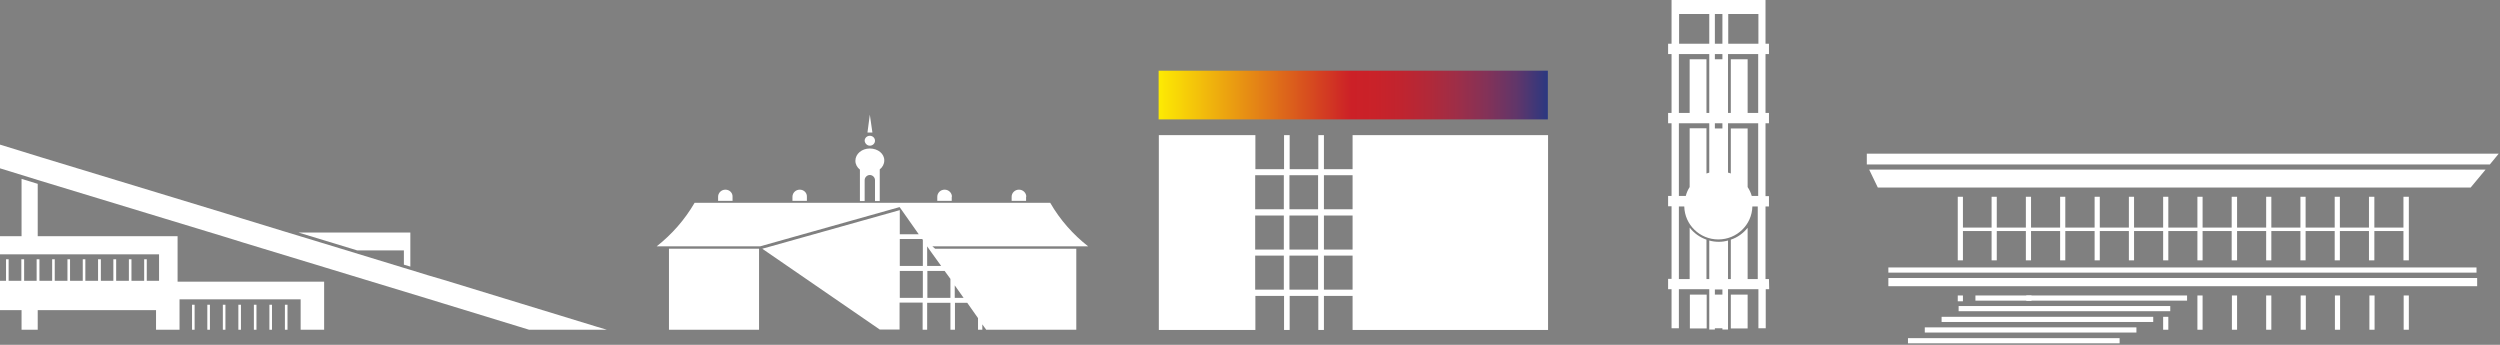 <?xml version="1.0" encoding="UTF-8" standalone="no"?>
<svg width="1160px" height="160px" viewBox="0 0 1160 160" version="1.1" xmlns="http://www.w3.org/2000/svg" xmlns:xlink="http://www.w3.org/1999/xlink">
    <rect x="0" y="0" width="1160" height="160" fill="#808080" stroke="none"/>
    <defs>
        <linearGradient x1="0.013%" y1="50.238%" x2="100.038%" y2="50.238%" id="linearGradient-1">
            <stop stop-color="#FDEB03" offset="0%"></stop>
            <stop stop-color="#FFFFFF" offset="0%"></stop>
            <stop stop-color="#FDEB03" offset="0%"></stop>
            <stop stop-color="#CC2027" offset="49.45%"></stop>
            <stop stop-color="#C92229" offset="55.52%"></stop>
            <stop stop-color="#C0242F" offset="62.29%"></stop>
            <stop stop-color="#B12939" offset="69.4%"></stop>
            <stop stop-color="#9D2E48" offset="76.75%"></stop>
            <stop stop-color="#833258" offset="84.28%"></stop>
            <stop stop-color="#60366A" offset="91.96%"></stop>
            <stop stop-color="#2C3880" offset="99.63%"></stop>
            <stop stop-color="#293881" offset="100%"></stop>
        </linearGradient>
    </defs>
    <g id="Page-1" stroke="none" stroke-width="1" fill="none" fill-rule="evenodd">
        <g id="footer-skyline">
            <g id="Group" transform="translate(866, 71)" fill="#FFFFFF">
                <polygon id="Shape" points="283.4 61.8 283.4 58 10.2 58 10.2 61.8"></polygon>
                <rect id="Rectangle-path" x="249.3" y="66.1" width="2.4" height="15.9"></rect>
                <rect id="Rectangle-path" x="233.4" y="66.1" width="2.4" height="15.9"></rect>
                <rect id="Rectangle-path" x="217.4" y="66.1" width="2.4" height="15.9"></rect>
                <rect id="Rectangle-path" x="201.5" y="66.1" width="2.4" height="15.9"></rect>
                <rect id="Rectangle-path" x="185.5" y="66.1" width="2.4" height="15.9"></rect>
                <rect id="Rectangle-path" x="74.2" y="66.1" width="2.4" height="2.5"></rect>
                <rect id="Rectangle-path" x="42.4" y="66.1" width="2.4" height="2.7"></rect>
                <polygon id="Shape" points="44.8 49.8 44.8 36.2 58.1 36.2 58.1 49.8 60.5 49.8 60.5 36.2 74 36.2 74 49.8 76.4 49.8 76.4 36.2 89.9 36.2 89.9 49.8 92.3 49.8 92.3 36.2 105.9 36.2 105.9 49.8 108.3 49.8 108.3 36.2 121.8 36.2 121.8 49.8 124.2 49.8 124.2 36.2 137.7 36.2 137.7 49.8 140.1 49.8 140.1 36.2 153.6 36.2 153.6 49.8 156 49.8 156 36.2 169.5 36.2 169.5 49.8 172 49.8 172 36.2 185.5 36.2 185.5 49.8 187.9 49.8 187.9 36.2 201.4 36.2 201.4 49.8 203.8 49.8 203.8 36.2 217.3 36.2 217.3 49.8 219.7 49.8 219.7 36.2 233.2 36.2 233.2 49.8 235.7 49.8 235.7 36.2 249.2 36.2 249.2 49.8 251.7 49.8 251.7 20.3 249.2 20.3 249.2 34.6 235.7 34.6 235.7 20.3 233.2 20.3 233.2 34.6 219.7 34.6 219.7 20.3 217.3 20.3 217.3 34.6 203.8 34.6 203.8 20.3 201.4 20.3 201.4 34.6 187.9 34.6 187.9 20.3 185.5 20.3 185.5 34.6 172 34.6 172 20.3 169.5 20.3 169.5 34.6 156 34.6 156 20.3 153.6 20.3 153.6 34.6 140.1 34.6 140.1 20.3 137.7 20.3 137.7 34.6 124.2 34.6 124.2 20.3 121.8 20.3 121.8 34.6 108.3 34.6 108.3 20.3 105.9 20.3 105.9 34.6 92.3 34.6 92.3 20.3 89.9 20.3 89.9 34.6 76.4 34.6 76.4 20.3 74 20.3 74 34.6 60.5 34.6 60.5 20.3 58.1 20.3 58.1 34.6 44.8 34.6 44.8 20.3 44.6 20.3 42.4 20.3 42.4 20.3 42.4 49.8"></polygon>
                <rect id="Rectangle-path" x="10.2" y="53.1" width="272.9" height="2.4"></rect>
                <g transform="translate(19, 66)" id="Rectangle-path">
                    <rect x="31.6" y="0.1" width="98.2" height="2.4"></rect>
                    <rect x="23.8" y="5" width="98.2" height="2.4"></rect>
                    <rect x="15.9" y="10" width="98.2" height="2.4"></rect>
                    <rect x="8.1" y="14.9" width="98.2" height="2.4"></rect>
                    <rect x="0.3" y="19.9" width="98.2" height="2.4"></rect>
                </g>
                <rect id="Rectangle-path" x="169.6" y="66.1" width="2.4" height="15.9"></rect>
                <rect id="Rectangle-path" x="153.6" y="66.1" width="2.4" height="15.9"></rect>
                <rect id="Rectangle-path" x="137.7" y="76" width="2.4" height="6"></rect>
                <g id="Shape">
                    <polygon points="1.3 7.7 5.3 16 280.4 16 287.3 7.7"></polygon>
                    <polygon points="289.3 5.3 293.4 0.3 0.2 0.3 0.2 5.2 0.2 5.3"></polygon>
                </g>
            </g>
            <g id="Group" transform="translate(0, 67)" fill="#FFFFFF">
                <polygon id="Shape" points="138.5 40.9 165.8 49.2 187.4 49.2 187.4 55.8 190.4 56.7 190.4 40.9"></polygon>
                <g>
                    <rect id="Rectangle-path" x="103.4" y="74.4" width="1.2" height="11.6"></rect>
                    <rect id="Rectangle-path" x="110.6" y="74.4" width="1.2" height="11.6"></rect>
                    <rect id="Rectangle-path" x="125" y="74.4" width="1.2" height="11.6"></rect>
                    <rect id="Rectangle-path" x="132.2" y="74.4" width="1.2" height="11.6"></rect>
                    <rect id="Rectangle-path" x="117.8" y="74.4" width="1.2" height="11.6"></rect>
                    <polygon id="Shape" points="10 86 17.5 86 17.5 76.9 72.4 76.9 72.4 86 83.3 86 83.3 71.9 139.5 71.9 139.5 86 150.4 86 150.4 63.7 82.4 63.7 82.4 42.6 17.5 42.6 17.5 18.3 10 16 10 42.6 0 42.6 0 51 10 51 17.5 51 73.8 51 73.8 63.3 68.1 63.3 68.1 53.3 66.9 53.3 66.9 63.3 61 63.3 61 53.3 59.8 53.3 59.8 63.3 53.9 63.3 53.9 53.3 52.6 53.3 52.6 63.3 46.8 63.3 46.8 53.3 45.5 53.3 45.5 63.3 39.6 63.3 39.6 53.3 38.4 53.3 38.4 63.3 32.5 63.3 32.5 53.3 31.3 53.3 31.3 63.3 25.4 63.3 25.4 53.3 24.2 53.3 24.2 63.3 18.3 63.3 18.3 53.3 17.5 53.3 17 53.3 17 63.3 11.2 63.3 11.2 53.3 10 53.3 9.9 53.3 9.9 63.3 4 63.3 4 53.3 2.8 53.3 2.8 63.3 0 63.3 0 76.9 10 76.9"></polygon>
                    <polygon id="Shape" points="104.3 42.9 113 45.6 198.5 71.6 206 73.9 245.5 86 281.6 86 276.9 84.6 206 62.9 198.5 60.7 190.4 58.2 187.4 57.3 158.6 48.5 131.3 40.2 113 34.6 104.3 31.9 18.8 5.9 0 0.1 0 0.4 0 11.1 18.8 16.9"></polygon>
                    <rect id="Rectangle-path" x="89.1" y="74.4" width="1.2" height="11.6"></rect>
                    <rect id="Rectangle-path" x="96.2" y="74.4" width="1.2" height="11.6"></rect>
                </g>
            </g>
            <g id="Group" transform="translate(304, 53)" fill="#FFFFFF">
                <polygon id="Shape" points="6.4 62.4 6.4 100 48.2 100 48.2 99.9 48.2 62.4"></polygon>
                <g transform="translate(0, 10)" id="Shape">
                    <path d="M132.7,60.4 L126.2,60.4 L126.2,52.9 L126.2,51.3 L126.2,51.3 L126.2,51.3 L127.3,52.9 L132.7,60.4 L132.7,60.4 Z M137,66.4 L137,75.2 L126.3,75.2 L126.3,62.7 L134.3,62.7 L137,66.4 L137,66.4 Z M124.2,60.4 L113.5,60.4 L113.5,60.4 L113.5,52.9 L113.5,51.3 L113.5,47.9 L113.5,47.9 L123.9,47.9 L124.2,48.3 L124.2,51.3 L124.2,52.9 L124.2,60.4 L124.2,60.4 Z M124.2,75.2 L113.5,75.2 L113.5,75.2 L113.5,62.7 L113.5,62.7 L124.2,62.7 L124.2,75.2 L124.2,75.2 Z M139,69.4 L143.1,75.2 L139,75.2 L139,69.4 L139,69.4 Z M128.6,51.3 L200.9,51.3 C194,45.9 187.9,39.1 183.3,31.1 L78.2,31.1 L18.3,31.1 C13.7,39 7.7,45.8 0.7,51.3 L48.1,51.3 L48.1,51.3 L48.1,51.3 L48.7,51.3 L113,33.2 L113.5,33.1 L113.5,33.2 L113.5,33.2 L122.3,45.7 L113.5,45.7 L113.5,45.7 L113.5,34.5 L53.7,51.3 L49.7,52.4 L50.4,52.9 L104.2,89.9 L113.4,89.9 L113.4,77.4 L113.4,77.4 L124.1,77.4 L124.1,90 L126.2,90 L126.2,77.5 L137,77.5 L137,90 L139.1,90 L139.1,77.5 L144.8,77.5 L149.8,84.6 L149.8,90 L151.8,90 L151.8,87.5 L153.6,90 L156,90 L195.4,90 L195.4,52.4 L129.9,52.4 L128.6,51.3 L128.6,51.3 Z"></path>
                    <path d="M99.6,4.6 C100.9,4.6 102,3.6 102,2.3 C102,1 100.9,0 99.6,0 C98.3,0 97.2,1 97.2,2.3 C97.3,3.5 98.3,4.6 99.6,4.6"></path>
                </g>
                <polygon id="Shape" points="99.6 0.2 98.5 8.5 100.8 8.5"></polygon>
                <g transform="translate(29, 15)" id="Shape">
                    <path d="M70.6,0.9 C66.9,0.9 63.9,3.4 63.9,6.6 C63.9,8.2 64.7,9.7 66,10.7 L66,25.3 L68.2,25.3 L68.2,15.6 C68.2,14.3 69.3,13.2 70.6,13.2 C71.9,13.2 73,14.3 73,15.6 L73,25.3 L75.2,25.3 L75.2,10.6 C76.5,9.6 77.3,8.1 77.3,6.5 C77.4,3.4 74.4,0.9 70.6,0.9"></path>
                    <path d="M3.6,20 C1.7,20 0.2,21.5 0.2,23.3 L0.2,25.2 L6.9,25.2 L6.9,23.3 C7,21.5 5.5,20 3.6,20"></path>
                    <path d="M38.1,20 C36.2,20 34.7,21.5 34.7,23.3 L34.7,25.2 L41.4,25.2 L41.4,23.3 C41.5,21.5 40,20 38.1,20"></path>
                    <path d="M108.7,23.3 C108.7,21.5 107.2,20 105.3,20 C103.4,20 101.9,21.5 101.9,23.3 L101.9,25.2 L108.6,25.2 L108.6,23.3 L108.7,23.3 Z"></path>
                    <path d="M143.2,23.3 C143.2,21.5 141.7,20 139.8,20 C137.9,20 136.4,21.5 136.4,23.3 L136.4,25.2 L143.1,25.2 L143.1,23.3 L143.2,23.3 Z"></path>
                </g>
            </g>
            <path d="M582.4,118.6 L595.7,118.6 L595.7,134.4 L582.4,134.4 L582.4,118.6 L582.4,118.6 Z M598.3,118.6 L611.6,118.6 L611.6,134.4 L598.3,134.4 L598.3,118.6 L598.3,118.6 Z M614.3,118.6 L627.6,118.6 L627.6,134.4 L614.3,134.4 L614.3,118.6 L614.3,118.6 Z M582.4,100 L595.7,100 L595.7,115.8 L582.4,115.8 L582.4,100 L582.4,100 Z M598.3,100 L611.6,100 L611.6,115.8 L598.3,115.8 L598.3,100 L598.3,100 Z M614.3,100 L627.6,100 L627.6,115.8 L614.3,115.8 L614.3,100 L614.3,100 Z M582.4,81.3 L595.7,81.3 L595.7,97.1 L582.4,97.1 L582.4,81.3 L582.4,81.3 Z M598.3,81.3 L611.6,81.3 L611.6,97.1 L598.3,97.1 L598.3,81.3 L598.3,81.3 Z M614.3,81.3 L627.6,81.3 L627.6,97.1 L614.3,97.1 L614.3,81.3 L614.3,81.3 Z M627.6,62.7 L627.6,78.5 L614.3,78.5 L614.3,62.7 L611.7,62.7 L611.7,78.5 L598.4,78.5 L598.4,62.7 L595.8,62.7 L595.8,78.5 L582.5,78.5 L582.5,62.7 L537.7,62.7 L537.7,153.1 L582.5,153.1 L582.5,137.3 L595.8,137.3 L595.8,153.1 L598.4,153.1 L598.4,137.3 L611.7,137.3 L611.7,153.1 L614.3,153.1 L614.3,137.3 L627.6,137.3 L627.6,153.1 L718.3,153.1 L718.3,62.7 L627.6,62.7 L627.6,62.7 Z" id="Shape" fill="#FFFFFF"></path>
            <rect id="Rectangle-path" fill="url(#linearGradient-1)" x="537.6" y="32.8" width="180.6" height="22.6"></rect>
            <g id="Group" transform="translate(774, 0)" fill="#FFFFFF">
                <rect id="Rectangle-path" x="10.1" y="136.7" width="7.8" height="15.7"></rect>
                <rect id="Rectangle-path" x="29.1" y="136.7" width="7.8" height="15.7"></rect>
                <path d="M46.8,129.5 L45.2,129.5 L45.2,95.8 L46.8,95.8 L46.8,91 L45.2,91 L45.2,57.2 L46.8,57.2 L46.8,52.4 L45.2,52.4 L45.2,25.1 L46.8,25.1 L46.8,20.3 L45.2,20.3 L45.2,0 L1.6,0 L1.6,20.3 L-1.13686838e-13,20.3 L-1.13686838e-13,25.1 L1.6,25.1 L1.6,52.4 L-1.13686838e-13,52.4 L-1.13686838e-13,57.2 L1.6,57.2 L1.6,90.9 L-1.13686838e-13,90.9 L-1.13686838e-13,95.7 L1.6,95.7 L1.6,129.4 L-1.13686838e-13,129.4 L-1.13686838e-13,134.2 L1.6,134.2 L1.6,152.3 L5,152.3 L5,134.2 L9.5,134.2 L10,134.2 L17.8,134.2 L19.1,134.2 L19.1,136.6 L19.1,152.3 L19.1,152.9 L21.7,152.9 L21.7,152.3 L25.2,152.3 L25.2,152.9 L27.8,152.9 L27.8,152.3 L27.8,134.2 L28.5,134.2 L29.1,134.2 L36.9,134.2 L39.3,134.2 L41.9,134.2 L41.9,152.3 L45.3,152.3 L45.3,134.2 L46.9,134.2 L46.8,129.5 L46.8,129.5 Z M21.7,6.5 L25.2,6.5 L25.2,20.3 L21.7,20.3 L21.7,6.5 L21.7,6.5 Z M21.7,25.1 L25.2,25.1 L25.2,27.5 L21.7,27.5 L21.7,25.1 L21.7,25.1 Z M21.7,57.2 L25.2,57.2 L25.2,59.6 L21.7,59.6 L21.7,57.2 L21.7,57.2 Z M5.1,6.5 L19.1,6.5 L19.1,20.3 L5.1,20.3 L5.1,6.5 L5.1,6.5 Z M5.1,25.1 L6.9,25.1 L10.1,25.1 L19.1,25.1 L19.1,27.5 L19.1,52.4 L17.8,52.4 L17.8,27.5 L10,27.5 L10,52.4 L5,52.4 L5,25.1 L5.1,25.1 Z M5.1,57.2 L6.9,57.2 L10.1,57.2 L19.1,57.2 L19.1,59.6 L19.1,80.1 C18.7,80.2 18.2,80.4 17.8,80.5 L17.8,59.5 L10,59.5 L10,86.8 C9.2,88 8.6,89.4 8.2,90.9 L5,90.9 L5,57.2 L5.1,57.2 Z M25.2,136.7 L21.7,136.7 L21.7,134.3 L25.2,134.3 L25.2,136.7 L25.2,136.7 Z M41.9,129.5 L36.9,129.5 L36.9,105.7 C34.9,108.2 32.2,110.2 29.1,111.2 L29.1,129.5 L27.8,129.5 L27.8,111.6 C26.4,112 25,112.2 23.5,112.2 C22,112.2 20.5,112 19.1,111.6 L19.1,129.5 L17.8,129.5 L17.8,111.2 C14.7,110.1 12,108.2 10,105.6 L10,129.5 L5,129.5 L5,95.8 L6.4,95.8 L6.4,95.8 L7.5,95.8 C7.7,104.3 14.7,111.1 23.3,111.1 C31.9,111.1 38.9,104.3 39.1,95.8 L40.2,95.8 L40.2,95.8 L40.4,95.8 L41.6,95.8 L41.6,129.5 L41.9,129.5 Z M41.9,90.9 L38.8,90.9 C38.4,89.4 37.7,88 36.9,86.8 L36.9,59.6 L29.1,59.6 L29.1,80.5 C28.7,80.3 28.2,80.2 27.8,80.1 L27.8,59.6 L27.8,57.2 L36.8,57.2 L40.6,57.2 L41.8,57.2 L41.8,90.9 L41.9,90.9 Z M41.9,52.4 L36.9,52.4 L36.9,27.5 L29.1,27.5 L29.1,52.4 L27.8,52.4 L27.8,27.5 L27.8,25.1 L36.8,25.1 L40.6,25.1 L41.8,25.1 L41.8,52.4 L41.9,52.4 Z M41.9,20.3 L27.9,20.3 L27.9,6.5 L41.9,6.5 L41.9,20.3 L41.9,20.3 Z" id="Shape"></path>
            </g>
        </g>
    </g>
</svg>